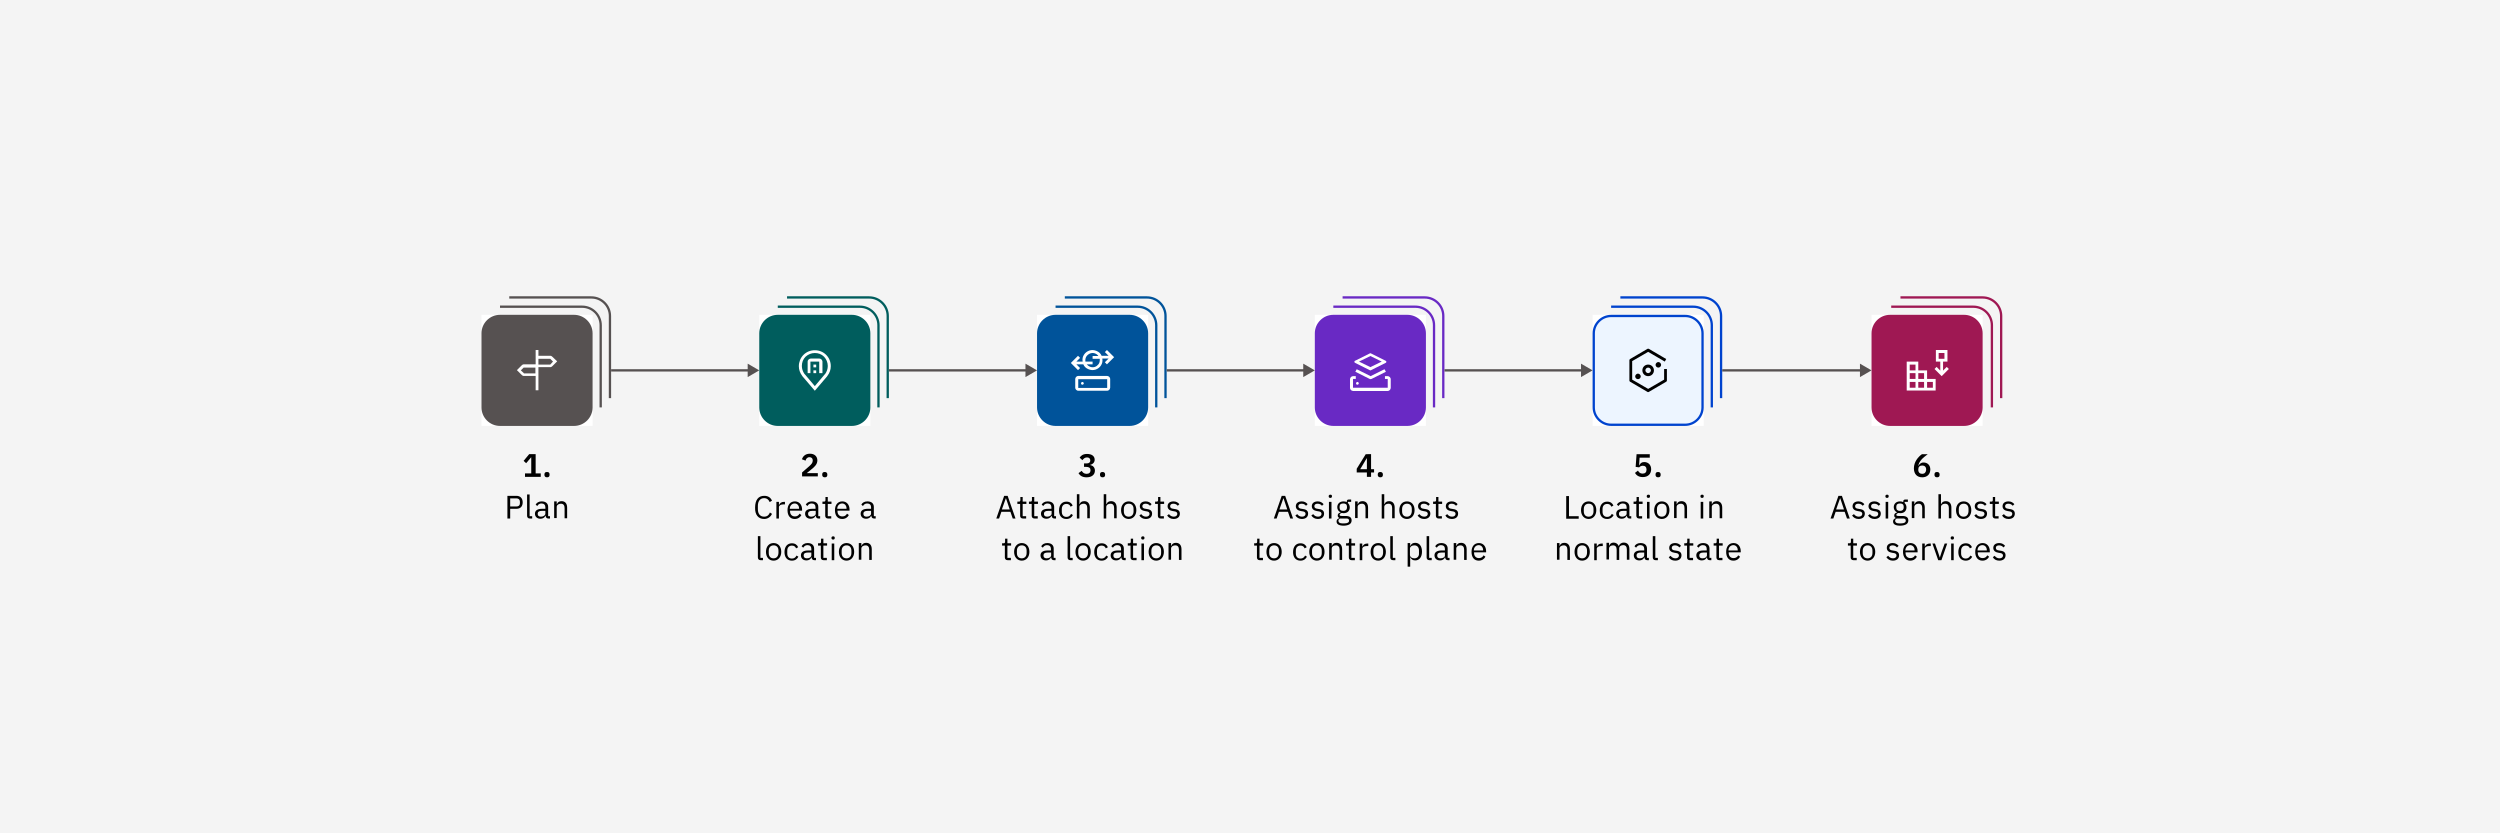 <?xml version="1.0" encoding="utf-8"?>
<!-- Generator: Adobe Illustrator 26.4.1, SVG Export Plug-In . SVG Version: 6.00 Build 0)  -->
<svg version="1.1" id="Layer_1" xmlns="http://www.w3.org/2000/svg" xmlns:xlink="http://www.w3.org/1999/xlink" x="0px" y="0px"
	 viewBox="0 0 1080 360" style="enable-background:new 0 0 1080 360;" xml:space="preserve">
<style type="text/css">
	.st0{fill:#F4F4F4;}
	.st1{fill:#FFFFFF;}
	.st2{fill:#565151;}
	.st3{fill:none;stroke:#565151;}
	.st4{fill:#005D5D;}
	.st5{fill:none;stroke:#005D5D;}
	.st6{fill:#00539A;}
	.st7{fill:none;stroke:#00539A;}
	.st8{fill:#6929C4;}
	.st9{fill:none;stroke:#6929C4;}
	.st10{fill:#9F1853;}
	.st11{fill:none;stroke:#9F1853;}
	.st12{fill:#EDF5FF;stroke:#0043CE;}
	.st13{fill:none;stroke:#0043CE;}
</style>
<rect class="st0" width="1080" height="360"/>
<rect x="208" y="136" class="st1" width="48" height="48"/>
<path class="st2" d="M216,136h32c4.4,0,8,3.6,8,8v32c0,4.4-3.6,8-8,8h-32c-4.4,0-8-3.6-8-8v-32C208,139.6,211.6,136,216,136z"/>
<path class="st1" d="M238.6,154.1c-0.1-0.1-0.3-0.2-0.4-0.3c-0.2-0.1-0.3-0.1-0.5-0.1h-5.1v-2.5h-1.2v6.2h-5.1c-0.2,0-0.3,0-0.5,0.1
	c-0.2,0.1-0.3,0.2-0.4,0.3l-2.1,2.1l2.1,2.1c0.1,0.1,0.3,0.2,0.4,0.3c0.2,0.1,0.3,0.1,0.5,0.1h5.1v6.2h1.2v-10h5.1
	c0.2,0,0.3,0,0.5-0.1c0.2-0.1,0.3-0.2,0.4-0.3l2.1-2.1L238.6,154.1z M226.3,161.2L225,160l1.2-1.2h5.1v2.5H226.3z M237.7,157.5h-5.1
	V155h5.1l1.2,1.2L237.7,157.5z"/>
<path d="M233.6,206v-1.5h-2.2v-8.3h-2.8l-2.4,2.9l1.1,1l2.1-2.5h0.1v6.9h-2.7v1.5H233.6z M236.3,206.2c0.8,0,1.1-0.4,1.1-1v-0.3
	c0-0.6-0.3-1-1.1-1c-0.8,0-1.1,0.4-1.1,1v0.3C235.2,205.7,235.5,206.2,236.3,206.2z"/>
<path d="M220.4,224v-4.2h2.7c1.8,0,2.7-1.1,2.7-2.8s-1-2.8-2.7-2.8h-3.9v9.8H220.4z M220.4,215.3h2.7c0.9,0,1.5,0.5,1.5,1.4v0.7
	c0,0.9-0.5,1.4-1.5,1.4h-2.7V215.3z M229.9,224v-1h-1.1v-9.4h-1.1v9.2c0,0.7,0.4,1.2,1.2,1.2H229.9z M237.6,224v-1h-0.8v-4
	c0-1.5-1-2.4-2.8-2.4c-1.3,0-2.2,0.6-2.6,1.4l0.7,0.6c0.4-0.7,1-1.1,1.8-1.1c1.1,0,1.7,0.6,1.7,1.6v0.7h-1.4c-2.1,0-3.1,0.8-3.1,2.1
	c0,1.3,0.9,2.2,2.4,2.2c1,0,1.8-0.5,2.1-1.3h0.1c0.1,0.7,0.4,1.2,1.2,1.2H237.6z M233.7,223.2c-0.9,0-1.4-0.4-1.4-1.1v-0.3
	c0-0.7,0.6-1.1,1.8-1.1h1.5v1.2C235.6,222.6,234.8,223.2,233.7,223.2z M240.5,224v-5c0-0.9,0.9-1.4,1.8-1.4c1.1,0,1.6,0.7,1.6,1.9
	v4.4h1.1v-4.6c0-1.8-0.9-2.8-2.4-2.8c-1.1,0-1.7,0.5-2,1.3h-0.1v-1.2h-1.1v7.2H240.5z"/>
<path class="st3" d="M216,132.5h35.5c4.4,0,8,3.6,8,8V176"/>
<path class="st3" d="M220,128.5h35.5c4.4,0,8,3.6,8,8V172"/>
<rect x="328" y="136" class="st1" width="48" height="48"/>
<path class="st4" d="M336,136h32c4.4,0,8,3.6,8,8v32c0,4.4-3.6,8-8,8h-32c-4.4,0-8-3.6-8-8v-32C328,139.6,331.6,136,336,136z"/>
<path class="st1" d="M352,168.8l-5.3-6.2c0,0-0.2-0.3-0.2-0.3c-0.9-1.2-1.4-2.6-1.4-4.1c0-1.8,0.7-3.6,2-4.9c1.3-1.3,3-2,4.9-2
	s3.6,0.7,4.9,2c1.3,1.3,2,3,2,4.9c0,1.5-0.5,2.9-1.4,4.1l0,0c0,0-0.2,0.2-0.2,0.3L352,168.8z M347.5,161.5c0,0,0.1,0.2,0.2,0.2
	l4.3,5.1l4.3-5.1c0,0,0.2-0.2,0.2-0.2c0.7-1,1.1-2.2,1.1-3.4c0-1.5-0.6-2.9-1.6-4c-1.1-1.1-2.5-1.6-4-1.6s-2.9,0.6-4,1.6
	c-1.1,1.1-1.6,2.5-1.6,4C346.4,159.3,346.8,160.5,347.5,161.5z"/>
<path class="st1" d="M355.1,161.2h-1.2v-5h-3.8v5h-1.2v-5c0-0.3,0.1-0.6,0.4-0.9c0.2-0.2,0.6-0.4,0.9-0.4h3.8c0.3,0,0.6,0.1,0.9,0.4
	c0.2,0.2,0.4,0.6,0.4,0.9V161.2z"/>
<path class="st1" d="M352.6,160h-1.2v1.2h1.2V160z"/>
<path class="st1" d="M352.6,157.5h-1.2v1.2h1.2V157.5z"/>
<path d="M353.3,204.4h-4.8l2.1-1.7c1.4-1.1,2.5-2.2,2.5-3.8c0-1.7-1.2-2.9-3.2-2.9c-2,0-3,1.1-3.5,2.4l1.6,0.6
	c0.2-0.8,0.7-1.5,1.7-1.5c0.8,0,1.4,0.5,1.4,1.3v0.2c0,0.9-0.5,1.5-1.5,2.4l-3.1,2.7v1.7h6.8V204.4z M356.3,206.2
	c0.8,0,1.1-0.4,1.1-1v-0.3c0-0.6-0.4-1-1.1-1c-0.8,0-1.1,0.4-1.1,1v0.3C355.2,205.7,355.5,206.2,356.3,206.2z"/>
<path d="M330.1,224.2c1.6,0,2.8-0.9,3.4-2.2l-0.9-0.6c-0.4,1.1-1.2,1.8-2.5,1.8c-1.7,0-2.7-1.2-2.7-3.2v-1.5c0-2,1-3.3,2.7-3.3
	c1.2,0,2,0.7,2.4,1.7l1-0.6c-0.6-1.4-1.7-2.1-3.4-2.1c-2.5,0-3.9,1.8-3.9,5.1C326.1,222.4,327.6,224.2,330.1,224.2z M336.5,224v-4.9
	c0-0.7,0.7-1.2,1.9-1.2h0.7v-1.1h-0.4c-1.2,0-1.8,0.6-2.1,1.3h-0.1v-1.3h-1.1v7.2H336.5z M343.3,224.2c1.4,0,2.4-0.7,2.9-1.7
	l-0.8-0.6c-0.4,0.8-1.1,1.2-2,1.2c-1.3,0-2.1-0.9-2.1-2.2v-0.3h5.2v-0.5c0-2-1.2-3.5-3.1-3.5c-2,0-3.2,1.5-3.2,3.8
	S341.3,224.2,343.3,224.2z M343.3,217.5c1.1,0,1.9,0.9,1.9,2.1v0.2h-4v-0.1C341.2,218.5,342.1,217.5,343.3,217.5z M354.3,224v-1
	h-0.8v-4c0-1.5-1-2.4-2.8-2.4c-1.3,0-2.2,0.6-2.6,1.4l0.7,0.6c0.4-0.7,1-1.1,1.8-1.1c1.1,0,1.7,0.6,1.7,1.6v0.7h-1.4
	c-2.1,0-3.1,0.8-3.1,2.1c0,1.3,0.9,2.2,2.4,2.2c1,0,1.8-0.5,2.1-1.3h0.1c0.1,0.7,0.4,1.2,1.2,1.2H354.3z M350.5,223.2
	c-0.9,0-1.4-0.4-1.4-1.1v-0.3c0-0.7,0.6-1.1,1.8-1.1h1.5v1.2C352.4,222.6,351.6,223.2,350.5,223.2z M359.1,224v-1h-1.5v-5.3h1.6v-1
	h-1.6v-2h-1v1.3c0,0.5-0.2,0.7-0.6,0.7h-0.7v1h1.2v5.1c0,0.7,0.4,1.2,1.2,1.2H359.1z M363.8,224.2c1.4,0,2.4-0.7,2.9-1.7l-0.8-0.6
	c-0.4,0.8-1.1,1.2-2,1.2c-1.3,0-2.1-0.9-2.1-2.2v-0.3h5.2v-0.5c0-2-1.2-3.5-3.1-3.5c-2,0-3.2,1.5-3.2,3.8S361.8,224.2,363.8,224.2z
	 M363.8,217.5c1.1,0,1.9,0.9,1.9,2.1v0.2h-4v-0.1C361.7,218.5,362.6,217.5,363.8,217.5z M378.3,224v-1h-0.8v-4c0-1.5-1-2.4-2.8-2.4
	c-1.3,0-2.2,0.6-2.6,1.4l0.7,0.6c0.4-0.7,1-1.1,1.8-1.1c1.1,0,1.7,0.6,1.7,1.6v0.7h-1.4c-2.1,0-3.1,0.8-3.1,2.1
	c0,1.3,0.9,2.2,2.4,2.2c1,0,1.8-0.5,2.1-1.3h0.1c0.1,0.7,0.4,1.2,1.2,1.2H378.3z M374.4,223.2c-0.9,0-1.4-0.4-1.4-1.1v-0.3
	c0-0.7,0.6-1.1,1.8-1.1h1.5v1.2C376.3,222.6,375.5,223.2,374.4,223.2z M329.6,242v-1h-1.1v-9.4h-1.1v9.2c0,0.7,0.4,1.2,1.2,1.2
	H329.6z M334.2,242.2c1.9,0,3.3-1.5,3.3-3.8s-1.3-3.8-3.3-3.8s-3.3,1.5-3.3,3.8S332.2,242.2,334.2,242.2z M334.2,241.2
	c-1.2,0-2.1-0.7-2.1-2.3v-1c0-1.5,0.9-2.3,2.1-2.3s2.1,0.7,2.1,2.3v1C336.2,240.4,335.4,241.2,334.2,241.2z M342.1,242.2
	c1.4,0,2.3-0.7,2.8-1.7l-0.8-0.5c-0.4,0.8-1,1.3-2,1.3c-1.3,0-2-0.9-2-2.2v-1.2c0-1.3,0.7-2.2,2-2.2c0.9,0,1.5,0.4,1.8,1.2l0.9-0.5
	c-0.4-1-1.3-1.7-2.7-1.7c-2,0-3.2,1.5-3.2,3.8S340.1,242.2,342.1,242.2z M352.5,242v-1h-0.8v-4c0-1.5-1-2.4-2.8-2.4
	c-1.3,0-2.2,0.6-2.6,1.4l0.7,0.6c0.4-0.7,1-1.1,1.8-1.1c1.1,0,1.7,0.6,1.7,1.6v0.7h-1.4c-2.1,0-3.1,0.8-3.1,2.1
	c0,1.3,0.9,2.2,2.4,2.2c1,0,1.8-0.5,2.1-1.3h0.1c0.1,0.7,0.4,1.2,1.2,1.2H352.5z M348.6,241.2c-0.9,0-1.4-0.4-1.4-1.1v-0.3
	c0-0.7,0.6-1.1,1.8-1.1h1.5v1.2C350.5,240.6,349.8,241.2,348.6,241.2z M357.2,242v-1h-1.5v-5.3h1.6v-1h-1.6v-2h-1v1.3
	c0,0.5-0.2,0.7-0.6,0.7h-0.7v1h1.2v5.1c0,0.7,0.4,1.2,1.2,1.2H357.2z M359.9,233.1c0.5,0,0.7-0.3,0.7-0.6v-0.2
	c0-0.4-0.2-0.6-0.7-0.6c-0.5,0-0.7,0.3-0.7,0.6v0.2C359.2,232.8,359.4,233.1,359.9,233.1z M359.3,242h1.1v-7.2h-1.1V242z
	 M365.7,242.2c1.9,0,3.3-1.5,3.3-3.8s-1.3-3.8-3.3-3.8c-1.9,0-3.3,1.5-3.3,3.8S363.8,242.2,365.7,242.2z M365.7,241.2
	c-1.2,0-2.1-0.7-2.1-2.3v-1c0-1.5,0.9-2.3,2.1-2.3c1.2,0,2.1,0.7,2.1,2.3v1C367.8,240.4,366.9,241.2,365.7,241.2z M372.1,242v-5
	c0-0.9,0.9-1.4,1.8-1.4c1.1,0,1.6,0.7,1.6,1.9v4.4h1.1v-4.6c0-1.8-0.9-2.8-2.4-2.8c-1.1,0-1.7,0.5-2,1.3h-0.1v-1.2H371v7.2H372.1z"
	/>
<path class="st5" d="M336,132.5h35.5c4.4,0,8,3.6,8,8V176"/>
<path class="st5" d="M340,128.5h35.5c4.4,0,8,3.6,8,8V172"/>
<rect x="448" y="136" class="st1" width="48" height="48"/>
<path class="st6" d="M456,136h32c4.4,0,8,3.6,8,8v32c0,4.4-3.6,8-8,8h-32c-4.4,0-8-3.6-8-8v-32C448,139.6,451.6,136,456,136z"/>
<path class="st1" d="M465.8,168.8h12.5c0.3,0,0.6-0.1,0.9-0.4c0.2-0.2,0.4-0.6,0.4-0.9v-3.8c0-0.3-0.1-0.6-0.4-0.9
	c-0.2-0.2-0.6-0.4-0.9-0.4h-12.5c-0.3,0-0.6,0.1-0.9,0.4c-0.2,0.2-0.4,0.6-0.4,0.9v3.8c0,0.3,0.1,0.6,0.4,0.9
	C465.1,168.6,465.4,168.8,465.8,168.8z M465.8,163.8h12.5v3.8h-12.5V163.8z"/>
<path class="st1" d="M467.6,166.2c0.3,0,0.6-0.3,0.6-0.6c0-0.3-0.3-0.6-0.6-0.6s-0.6,0.3-0.6,0.6C467,166,467.3,166.2,467.6,166.2z"
	/>
<path class="st1" d="M478.2,151.2l-0.9,0.9l1.6,1.6h-3c-0.4-1-1.2-1.7-2.2-2.1c-1-0.4-2-0.5-3-0.2c-1,0.3-1.9,1-2.4,1.8
	c-0.6,0.9-0.8,1.9-0.6,3H465l1.6-1.6l-0.9-0.9l-3.1,3.1l3.1,3.1l0.9-0.9l-1.6-1.6h3c0.4,1,1.2,1.7,2.2,2.1c1,0.4,2,0.5,3,0.2
	c1-0.3,1.9-1,2.4-1.8c0.6-0.9,0.8-1.9,0.6-3h2.7l-1.6,1.6l0.9,0.9l3.1-3.1L478.2,151.2z M475.1,155.6c0,0.7-0.2,1.3-0.6,1.8
	c-0.4,0.5-0.9,0.9-1.5,1.1c-0.6,0.2-1.3,0.2-1.9,0c-0.6-0.2-1.2-0.6-1.6-1.1h2.5v-1.2h-3.1c-0.1-0.7,0-1.4,0.3-2
	c0.3-0.6,0.9-1.1,1.5-1.4c0.6-0.3,1.4-0.4,2.1-0.2c0.7,0.2,1.3,0.6,1.7,1.2H472v1.2h3.1C475.1,155.2,475.1,155.4,475.1,155.6z"/>
<path d="M468.3,200.2v1.5h1c1.2,0,1.8,0.5,1.8,1.4v0.1c0,0.9-0.6,1.5-1.7,1.5c-1.1,0-1.7-0.6-2.1-1.3l-1.4,1c0.6,1,1.6,1.8,3.5,1.8
	c2.2,0,3.6-1.1,3.6-2.9c0-1.4-0.9-2.2-2-2.4v-0.1c1-0.2,1.9-1,1.9-2.2c0-1.6-1.3-2.5-3.3-2.5c-1.7,0-2.6,0.7-3.2,1.6l1.2,1.1
	c0.5-0.7,1.1-1.2,2-1.2c0.9,0,1.4,0.5,1.4,1.3v0.1c0,0.7-0.5,1.2-1.6,1.2H468.3z M476.3,206.2c0.8,0,1.1-0.4,1.1-1v-0.3
	c0-0.6-0.4-1-1.1-1c-0.8,0-1.1,0.4-1.1,1v0.3C475.2,205.7,475.5,206.2,476.3,206.2z"/>
<path d="M438.7,224l-3.4-9.8h-1.5l-3.4,9.8h1.2l1-2.9h3.9l1,2.9H438.7z M436.2,220.1h-3.4l1.7-4.8h0.1L436.2,220.1z M443.3,224v-1
	h-1.5v-5.3h1.6v-1h-1.6v-2h-1v1.3c0,0.5-0.2,0.7-0.6,0.7h-0.7v1h1.2v5.1c0,0.7,0.4,1.2,1.2,1.2H443.3z M448.3,224v-1h-1.5v-5.3h1.6
	v-1h-1.6v-2h-1v1.3c0,0.5-0.2,0.7-0.6,0.7h-0.7v1h1.2v5.1c0,0.7,0.4,1.2,1.2,1.2H448.3z M456.2,224v-1h-0.8v-4c0-1.5-1-2.4-2.8-2.4
	c-1.3,0-2.2,0.6-2.6,1.4l0.7,0.6c0.4-0.7,1-1.1,1.8-1.1c1.1,0,1.7,0.6,1.7,1.6v0.7h-1.4c-2.1,0-3.1,0.8-3.1,2.1
	c0,1.3,0.9,2.2,2.4,2.2c1,0,1.8-0.5,2.1-1.3h0.1c0.1,0.7,0.4,1.2,1.2,1.2H456.2z M452.4,223.2c-0.9,0-1.4-0.4-1.4-1.1v-0.3
	c0-0.7,0.6-1.1,1.8-1.1h1.5v1.2C454.3,222.6,453.5,223.2,452.4,223.2z M460.7,224.2c1.4,0,2.3-0.7,2.8-1.7l-0.8-0.5
	c-0.4,0.8-1,1.3-2,1.3c-1.3,0-2-0.9-2-2.2v-1.2c0-1.3,0.7-2.2,2-2.2c0.9,0,1.5,0.4,1.8,1.2l0.9-0.5c-0.4-1-1.3-1.7-2.7-1.7
	c-2,0-3.2,1.5-3.2,3.8S458.6,224.2,460.7,224.2z M465.2,224h1.1v-5c0-0.9,0.9-1.4,1.8-1.4c1.1,0,1.6,0.7,1.6,1.9v4.4h1.1v-4.6
	c0-1.8-0.9-2.8-2.4-2.8c-1.1,0-1.7,0.5-2,1.3h-0.1v-4.3h-1.1V224z M476.8,224h1.1v-5c0-0.9,0.9-1.4,1.8-1.4c1.1,0,1.6,0.7,1.6,1.9
	v4.4h1.1v-4.6c0-1.8-0.9-2.8-2.4-2.8c-1.1,0-1.7,0.5-2,1.3h-0.1v-4.3h-1.1V224z M487.6,224.2c1.9,0,3.3-1.5,3.3-3.8
	s-1.3-3.8-3.3-3.8c-1.9,0-3.3,1.5-3.3,3.8S485.7,224.2,487.6,224.2z M487.6,223.2c-1.2,0-2.1-0.7-2.1-2.3v-1c0-1.5,0.9-2.3,2.1-2.3
	c1.2,0,2.1,0.7,2.1,2.3v1C489.7,222.4,488.8,223.2,487.6,223.2z M495,224.2c1.7,0,2.7-0.9,2.7-2.3c0-1.1-0.6-1.8-2.2-2l-0.6-0.1
	c-0.9-0.1-1.4-0.4-1.4-1.1c0-0.7,0.5-1.1,1.4-1.1s1.5,0.4,1.9,0.9l0.7-0.7c-0.6-0.7-1.4-1.2-2.5-1.2c-1.5,0-2.6,0.7-2.6,2.1
	c0,1.3,1,1.9,2.3,2.1l0.6,0.1c1,0.1,1.3,0.6,1.3,1.1c0,0.7-0.6,1.2-1.5,1.2c-0.9,0-1.6-0.4-2.1-1.1l-0.8,0.6
	C492.8,223.6,493.7,224.2,495,224.2z M502.8,224v-1h-1.5v-5.3h1.6v-1h-1.6v-2h-1v1.3c0,0.5-0.2,0.7-0.6,0.7H499v1h1.2v5.1
	c0,0.7,0.4,1.2,1.2,1.2H502.8z M507,224.2c1.7,0,2.7-0.9,2.7-2.3c0-1.1-0.6-1.8-2.2-2l-0.6-0.1c-0.9-0.1-1.4-0.4-1.4-1.1
	c0-0.7,0.5-1.1,1.4-1.1c0.9,0,1.5,0.4,1.9,0.9l0.7-0.7c-0.6-0.7-1.4-1.2-2.5-1.2c-1.5,0-2.6,0.7-2.6,2.1c0,1.3,1,1.9,2.3,2.1
	l0.6,0.1c1,0.1,1.3,0.6,1.3,1.1c0,0.7-0.6,1.2-1.5,1.2c-0.9,0-1.6-0.4-2.1-1.1l-0.8,0.6C504.8,223.6,505.7,224.2,507,224.2z
	 M436.7,242v-1h-1.5v-5.3h1.6v-1h-1.6v-2h-1v1.3c0,0.5-0.2,0.7-0.6,0.7h-0.7v1h1.2v5.1c0,0.7,0.4,1.2,1.2,1.2H436.7z M441.4,242.2
	c1.9,0,3.3-1.5,3.3-3.8s-1.3-3.8-3.3-3.8c-1.9,0-3.3,1.5-3.3,3.8S439.5,242.2,441.4,242.2z M441.4,241.2c-1.2,0-2.1-0.7-2.1-2.3v-1
	c0-1.5,0.9-2.3,2.1-2.3c1.2,0,2.1,0.7,2.1,2.3v1C443.5,240.4,442.6,241.2,441.4,241.2z M456,242v-1h-0.8v-4c0-1.5-1-2.4-2.8-2.4
	c-1.3,0-2.2,0.6-2.6,1.4l0.7,0.6c0.4-0.7,1-1.1,1.8-1.1c1.1,0,1.7,0.6,1.7,1.6v0.7h-1.4c-2.1,0-3.1,0.8-3.1,2.1
	c0,1.3,0.9,2.2,2.4,2.2c1,0,1.8-0.5,2.1-1.3h0.1c0.1,0.7,0.4,1.2,1.2,1.2H456z M452.2,241.2c-0.9,0-1.4-0.4-1.4-1.1v-0.3
	c0-0.7,0.6-1.1,1.8-1.1h1.5v1.2C454.1,240.6,453.3,241.2,452.2,241.2z M463.4,242v-1h-1.1v-9.4h-1.1v9.2c0,0.7,0.4,1.2,1.2,1.2
	H463.4z M467.9,242.2c1.9,0,3.3-1.5,3.3-3.8s-1.3-3.8-3.3-3.8c-1.9,0-3.3,1.5-3.3,3.8S466,242.2,467.9,242.2z M467.9,241.2
	c-1.2,0-2.1-0.7-2.1-2.3v-1c0-1.5,0.9-2.3,2.1-2.3c1.2,0,2.1,0.7,2.1,2.3v1C470,240.4,469.1,241.2,467.9,241.2z M475.9,242.2
	c1.4,0,2.3-0.7,2.8-1.7l-0.8-0.5c-0.4,0.8-1.1,1.3-2,1.3c-1.3,0-2-0.9-2-2.2v-1.2c0-1.3,0.7-2.2,2-2.2c0.9,0,1.5,0.4,1.8,1.2
	l0.9-0.5c-0.4-1-1.3-1.7-2.7-1.7c-2,0-3.2,1.5-3.2,3.8S473.9,242.2,475.9,242.2z M486.3,242v-1h-0.8v-4c0-1.5-1-2.4-2.8-2.4
	c-1.3,0-2.2,0.6-2.6,1.4l0.7,0.6c0.4-0.7,1-1.1,1.8-1.1c1.1,0,1.7,0.6,1.7,1.6v0.7h-1.4c-2.1,0-3.1,0.8-3.1,2.1
	c0,1.3,0.9,2.2,2.4,2.2c1,0,1.8-0.5,2.1-1.3h0.1c0.1,0.7,0.4,1.2,1.2,1.2H486.3z M482.4,241.2c-0.9,0-1.4-0.4-1.4-1.1v-0.3
	c0-0.7,0.6-1.1,1.8-1.1h1.5v1.2C484.3,240.6,483.5,241.2,482.4,241.2z M491,242v-1h-1.5v-5.3h1.6v-1h-1.6v-2h-1v1.3
	c0,0.5-0.2,0.7-0.6,0.7h-0.7v1h1.2v5.1c0,0.7,0.4,1.2,1.2,1.2H491z M493.7,233.1c0.5,0,0.7-0.3,0.7-0.6v-0.2c0-0.4-0.2-0.6-0.7-0.6
	c-0.5,0-0.7,0.3-0.7,0.6v0.2C493,232.8,493.2,233.1,493.7,233.1z M493.1,242h1.1v-7.2h-1.1V242z M499.5,242.2c1.9,0,3.3-1.5,3.3-3.8
	s-1.3-3.8-3.3-3.8s-3.3,1.5-3.3,3.8S497.6,242.2,499.5,242.2z M499.5,241.2c-1.2,0-2.1-0.7-2.1-2.3v-1c0-1.5,0.9-2.3,2.1-2.3
	s2.1,0.7,2.1,2.3v1C501.6,240.4,500.7,241.2,499.5,241.2z M505.9,242v-5c0-0.9,0.9-1.4,1.8-1.4c1.1,0,1.6,0.7,1.6,1.9v4.4h1.1v-4.6
	c0-1.8-0.9-2.8-2.4-2.8c-1.1,0-1.7,0.5-2,1.3h-0.1v-1.2h-1.1v7.2H505.9z"/>
<path class="st7" d="M456,132.5h35.5c4.4,0,8,3.6,8,8V176"/>
<path class="st7" d="M460,128.5h35.5c4.4,0,8,3.6,8,8V172"/>
<rect x="568" y="136" class="st1" width="48" height="48"/>
<path class="st8" d="M576,136h32c4.4,0,8,3.6,8,8v32c0,4.4-3.6,8-8,8h-32c-4.4,0-8-3.6-8-8v-32C568,139.6,571.6,136,576,136z"/>
<path class="st1" d="M599.5,162.5h-1.2v1.2h1.2v3.8h-15v-3.8h1.2v-1.2h-1.2c-0.3,0-0.6,0.1-0.9,0.4c-0.2,0.2-0.4,0.6-0.4,0.9v3.8
	c0,0.3,0.1,0.6,0.4,0.9c0.2,0.2,0.6,0.4,0.9,0.4h15c0.3,0,0.6-0.1,0.9-0.4c0.2-0.2,0.4-0.6,0.4-0.9v-3.8c0-0.3-0.1-0.6-0.4-0.9
	C600.1,162.6,599.8,162.5,599.5,162.5z"/>
<path class="st1" d="M586.4,166.2c0.3,0,0.6-0.3,0.6-0.6s-0.3-0.6-0.6-0.6s-0.6,0.3-0.6,0.6S586,166.2,586.4,166.2z"/>
<path class="st1" d="M592,163.8c-0.1,0-0.2,0-0.3-0.1l-6.2-3.1l0.6-1.1l6,3l6-3l0.6,1.1l-6.2,3.1C592.2,163.7,592.1,163.8,592,163.8
	z"/>
<path class="st1" d="M592,160c-0.1,0-0.2,0-0.3-0.1l-6.2-3.1c-0.1-0.1-0.2-0.1-0.3-0.2c-0.1-0.1-0.1-0.2-0.1-0.3s0-0.2,0.1-0.3
	c0.1-0.1,0.1-0.2,0.3-0.2l6.2-3.1c0.1,0,0.2-0.1,0.3-0.1s0.2,0,0.3,0.1l6.2,3.1c0.1,0.1,0.2,0.1,0.3,0.2c0.1,0.1,0.1,0.2,0.1,0.3
	s0,0.2-0.1,0.3c-0.1,0.1-0.1,0.2-0.3,0.2l-6.2,3.1C592.2,160,592.1,160,592,160z M587.1,156.2l4.9,2.4l4.9-2.4l-4.9-2.4L587.1,156.2
	z"/>
<path d="M592.3,206v-1.9h1.3v-1.4h-1.3v-6.5H590l-3.9,6.3v1.6h4.4v1.9H592.3z M590.4,198h0.1v4.7h-2.9L590.4,198z M596.3,206.2
	c0.8,0,1.1-0.4,1.1-1v-0.3c0-0.6-0.4-1-1.1-1c-0.8,0-1.1,0.4-1.1,1v0.3C595.2,205.7,595.5,206.2,596.3,206.2z"/>
<path d="M558.6,224l-3.4-9.8h-1.5l-3.4,9.8h1.2l1-2.9h3.9l1,2.9H558.6z M556.1,220.1h-3.4l1.7-4.8h0.1L556.1,220.1z M562.4,224.2
	c1.7,0,2.7-0.9,2.7-2.3c0-1.1-0.6-1.8-2.2-2l-0.6-0.1c-0.9-0.1-1.4-0.4-1.4-1.1c0-0.7,0.5-1.1,1.4-1.1s1.5,0.4,1.9,0.9l0.7-0.7
	c-0.6-0.7-1.4-1.2-2.5-1.2c-1.5,0-2.6,0.7-2.6,2.1c0,1.3,1,1.9,2.3,2.1l0.6,0.1c1,0.1,1.3,0.6,1.3,1.1c0,0.7-0.6,1.2-1.5,1.2
	c-0.9,0-1.6-0.4-2.1-1.1l-0.8,0.6C560.2,223.6,561.1,224.2,562.4,224.2z M569.3,224.2c1.7,0,2.7-0.9,2.7-2.3c0-1.1-0.6-1.8-2.2-2
	l-0.6-0.1c-0.9-0.1-1.4-0.4-1.4-1.1c0-0.7,0.5-1.1,1.4-1.1s1.5,0.4,1.9,0.9l0.7-0.7c-0.6-0.7-1.4-1.2-2.5-1.2
	c-1.5,0-2.6,0.7-2.6,2.1c0,1.3,1,1.9,2.3,2.1l0.6,0.1c1,0.1,1.3,0.6,1.3,1.1c0,0.7-0.6,1.2-1.5,1.2c-0.9,0-1.6-0.4-2.1-1.1l-0.8,0.6
	C567.1,223.6,568,224.2,569.3,224.2z M574.7,215.1c0.5,0,0.7-0.3,0.7-0.6v-0.2c0-0.4-0.2-0.6-0.7-0.6c-0.5,0-0.7,0.3-0.7,0.6v0.2
	C574,214.8,574.2,215.1,574.7,215.1z M574.1,224h1.1v-7.2h-1.1V224z M583.9,224.8c0-1.2-0.8-1.9-2.6-1.9h-1.5
	c-0.7,0-1.1-0.1-1.1-0.5c0-0.4,0.5-0.7,1-0.8c0.2,0,0.5,0.1,0.7,0.1c1.7,0,2.7-1,2.7-2.5c0-0.8-0.3-1.4-0.8-1.9v-0.5h1.4v-1h-1.1
	c-0.6,0-0.8,0.4-0.8,1v0.1c-0.4-0.2-0.9-0.3-1.4-0.3c-1.6,0-2.7,1-2.7,2.5c0,1,0.5,1.8,1.4,2.2v0.1c-0.7,0.2-1.2,0.5-1.2,1.3
	c0,0.5,0.2,0.8,0.6,1v0.2c-0.7,0.2-1.1,0.6-1.1,1.4c0,1.1,0.9,1.8,3.2,1.8C582.7,227,583.9,226.3,583.9,224.8z M582.8,224.9
	c0,0.8-0.7,1.2-2,1.2h-1c-1.1,0-1.6-0.5-1.6-1.1c0-0.4,0.2-0.8,0.7-1h2.4C582.4,223.9,582.8,224.3,582.8,224.9z M580.3,220.7
	c-1,0-1.6-0.4-1.6-1.4v-0.4c0-1,0.6-1.4,1.6-1.4s1.6,0.4,1.6,1.4v0.4C581.9,220.2,581.3,220.7,580.3,220.7z M586.5,224v-5
	c0-0.9,0.9-1.4,1.8-1.4c1.1,0,1.6,0.7,1.6,1.9v4.4h1.1v-4.6c0-1.8-0.9-2.8-2.4-2.8c-1.1,0-1.7,0.5-2,1.3h-0.1v-1.2h-1.1v7.2H586.5z
	 M596.9,224h1.1v-5c0-0.9,0.9-1.4,1.8-1.4c1.1,0,1.6,0.7,1.6,1.9v4.4h1.1v-4.6c0-1.8-0.9-2.8-2.4-2.8c-1.1,0-1.7,0.5-2,1.3H598v-4.3
	h-1.1V224z M607.8,224.2c1.9,0,3.3-1.5,3.3-3.8s-1.3-3.8-3.3-3.8s-3.3,1.5-3.3,3.8S605.8,224.2,607.8,224.2z M607.8,223.2
	c-1.2,0-2.1-0.7-2.1-2.3v-1c0-1.5,0.9-2.3,2.1-2.3c1.2,0,2.1,0.7,2.1,2.3v1C609.8,222.4,609,223.2,607.8,223.2z M615.2,224.2
	c1.7,0,2.7-0.9,2.7-2.3c0-1.1-0.6-1.8-2.2-2l-0.6-0.1c-0.9-0.1-1.4-0.4-1.4-1.1c0-0.7,0.5-1.1,1.4-1.1c0.9,0,1.5,0.4,1.9,0.9
	l0.7-0.7c-0.6-0.7-1.4-1.2-2.5-1.2c-1.5,0-2.6,0.7-2.6,2.1c0,1.3,1,1.9,2.3,2.1l0.6,0.1c1,0.1,1.3,0.6,1.3,1.1
	c0,0.7-0.6,1.2-1.5,1.2c-0.9,0-1.6-0.4-2.1-1.1l-0.8,0.6C613,223.6,613.9,224.2,615.2,224.2z M622.9,224v-1h-1.5v-5.3h1.6v-1h-1.6
	v-2h-1v1.3c0,0.5-0.2,0.7-0.6,0.7h-0.7v1h1.2v5.1c0,0.7,0.4,1.2,1.2,1.2H622.9z M627.2,224.2c1.7,0,2.7-0.9,2.7-2.3
	c0-1.1-0.6-1.8-2.2-2l-0.6-0.1c-0.9-0.1-1.4-0.4-1.4-1.1c0-0.7,0.5-1.1,1.4-1.1s1.5,0.4,1.9,0.9l0.7-0.7c-0.6-0.7-1.4-1.2-2.5-1.2
	c-1.5,0-2.6,0.7-2.6,2.1c0,1.3,1,1.9,2.3,2.1l0.6,0.1c1,0.1,1.3,0.6,1.3,1.1c0,0.7-0.6,1.2-1.5,1.2c-0.9,0-1.6-0.4-2.1-1.1l-0.8,0.6
	C624.9,223.6,625.8,224.2,627.2,224.2z M545.6,242v-1h-1.5v-5.3h1.6v-1h-1.6v-2h-1v1.3c0,0.5-0.2,0.7-0.6,0.7h-0.7v1h1.2v5.1
	c0,0.7,0.4,1.2,1.2,1.2H545.6z M550.4,242.2c1.9,0,3.3-1.5,3.3-3.8s-1.3-3.8-3.3-3.8s-3.3,1.5-3.3,3.8S548.4,242.2,550.4,242.2z
	 M550.4,241.2c-1.2,0-2.1-0.7-2.1-2.3v-1c0-1.5,0.9-2.3,2.1-2.3c1.2,0,2.1,0.7,2.1,2.3v1C552.4,240.4,551.6,241.2,550.4,241.2z
	 M561.8,242.2c1.4,0,2.3-0.7,2.8-1.7l-0.8-0.5c-0.4,0.8-1,1.3-2,1.3c-1.3,0-2-0.9-2-2.2v-1.2c0-1.3,0.7-2.2,2-2.2
	c0.9,0,1.5,0.4,1.8,1.2l0.9-0.5c-0.4-1-1.3-1.7-2.7-1.7c-2,0-3.2,1.5-3.2,3.8S559.8,242.2,561.8,242.2z M568.9,242.2
	c1.9,0,3.3-1.5,3.3-3.8s-1.3-3.8-3.3-3.8s-3.3,1.5-3.3,3.8S567,242.2,568.9,242.2z M568.9,241.2c-1.2,0-2.1-0.7-2.1-2.3v-1
	c0-1.5,0.9-2.3,2.1-2.3c1.2,0,2.1,0.7,2.1,2.3v1C571,240.4,570.2,241.2,568.9,241.2z M575.3,242v-5c0-0.9,0.9-1.4,1.8-1.4
	c1.1,0,1.6,0.7,1.6,1.9v4.4h1.1v-4.6c0-1.8-0.9-2.8-2.4-2.8c-1.1,0-1.7,0.5-2,1.3h-0.1v-1.2h-1.1v7.2H575.3z M585.3,242v-1h-1.5
	v-5.3h1.6v-1h-1.6v-2h-1v1.3c0,0.5-0.2,0.7-0.6,0.7h-0.7v1h1.2v5.1c0,0.7,0.4,1.2,1.2,1.2H585.3z M588.5,242v-4.9
	c0-0.7,0.7-1.2,1.9-1.2h0.7v-1.1h-0.4c-1.2,0-1.8,0.6-2.1,1.3h-0.1v-1.3h-1.1v7.2H588.5z M595.4,242.2c1.9,0,3.3-1.5,3.3-3.8
	s-1.3-3.8-3.3-3.8s-3.3,1.5-3.3,3.8S593.4,242.2,595.4,242.2z M595.4,241.2c-1.2,0-2.1-0.7-2.1-2.3v-1c0-1.5,0.9-2.3,2.1-2.3
	s2.1,0.7,2.1,2.3v1C597.4,240.4,596.6,241.2,595.4,241.2z M602.8,242v-1h-1.1v-9.4h-1.1v9.2c0,0.7,0.4,1.2,1.2,1.2H602.8z
	 M608.1,244.8h1.1v-4h0.1c0.4,0.9,1.1,1.3,2.1,1.3c1.8,0,2.9-1.5,2.9-3.8s-1.1-3.8-2.9-3.8c-1,0-1.7,0.4-2.1,1.3h-0.1v-1.2h-1.1
	V244.8z M611,241.2c-1,0-1.9-0.5-1.9-1.5V237c0-0.8,0.8-1.4,1.9-1.4c1.3,0,2,0.9,2,2.2v1.2C613.1,240.3,612.3,241.2,611,241.2z
	 M618.5,242v-1h-1.1v-9.4h-1.1v9.2c0,0.7,0.4,1.2,1.2,1.2H618.5z M626.2,242v-1h-0.8v-4c0-1.5-1-2.4-2.8-2.4c-1.3,0-2.2,0.6-2.6,1.4
	l0.7,0.6c0.4-0.7,1-1.1,1.8-1.1c1.1,0,1.7,0.6,1.7,1.6v0.7h-1.4c-2.1,0-3.1,0.8-3.1,2.1c0,1.3,0.9,2.2,2.4,2.2c1,0,1.8-0.5,2.1-1.3
	h0.1c0.1,0.7,0.4,1.2,1.2,1.2H626.2z M622.3,241.2c-0.9,0-1.4-0.4-1.4-1.1v-0.3c0-0.7,0.6-1.1,1.8-1.1h1.5v1.2
	C624.3,240.6,623.5,241.2,622.3,241.2z M629.1,242v-5c0-0.9,0.9-1.4,1.8-1.4c1.1,0,1.6,0.7,1.6,1.9v4.4h1.1v-4.6
	c0-1.8-0.9-2.8-2.4-2.8c-1.1,0-1.7,0.5-2,1.3h-0.1v-1.2H628v7.2H629.1z M638.8,242.2c1.4,0,2.4-0.7,2.9-1.7l-0.8-0.6
	c-0.4,0.8-1.1,1.2-2,1.2c-1.3,0-2.1-0.9-2.1-2.2v-0.3h5.2v-0.5c0-2-1.2-3.5-3.1-3.5c-2,0-3.2,1.5-3.2,3.8S636.8,242.2,638.8,242.2z
	 M638.8,235.5c1.1,0,1.9,0.9,1.9,2.1v0.2h-4v-0.1C636.7,236.5,637.6,235.5,638.8,235.5z"/>
<path class="st9" d="M576,132.5h35.5c4.4,0,8,3.6,8,8V176"/>
<path class="st9" d="M580,128.5h35.5c4.4,0,8,3.6,8,8V172"/>
<rect x="808.5" y="136" class="st1" width="48" height="48"/>
<path class="st10" d="M816.5,136h32c4.4,0,8,3.6,8,8v32c0,4.4-3.6,8-8,8h-32c-4.4,0-8-3.6-8-8v-32C808.5,139.6,812.1,136,816.5,136z
	"/>
<path class="st1" d="M832.5,163.8V160h-3.8v-3.8h-5v12.5h12.5v-5H832.5z M831.2,161.2v2.5h-2.5v-2.5H831.2z M825,157.5h2.5v2.5H825
	V157.5z M827.5,161.2v2.5H825v-2.5H827.5z M825,167.5V165h2.5v2.5H825z M831.2,167.5h-2.5V165h2.5V167.5z M835,167.5h-2.5V165h2.5
	V167.5z"/>
<path class="st1" d="M841,158.5l-1.6,1.6v-3.9h1.9v-5h-5v5h1.9v3.9l-1.6-1.6l-0.9,0.9l3.1,3.1l3.1-3.1L841,158.5z M837.5,152.5h2.5
	v2.5h-2.5V152.5z"/>
<path d="M830.4,206.2c2.2,0,3.5-1.4,3.5-3.4c0-1.8-1.2-3-2.9-3c-1.2,0-1.8,0.7-2.2,1.4l-0.1,0c0.4-2,1.8-3.3,4.1-5h-2.5
	c-1.6,1.1-3.5,3.3-3.5,6.1C826.8,204.7,828.1,206.2,830.4,206.2z M830.4,204.7c-1,0-1.7-0.6-1.7-1.7v-0.2c0-1.1,0.6-1.7,1.7-1.7
	c1,0,1.7,0.6,1.7,1.7v0.2C832,204.1,831.4,204.7,830.4,204.7z M836.8,206.2c0.8,0,1.1-0.4,1.1-1v-0.3c0-0.6-0.4-1-1.1-1
	c-0.8,0-1.1,0.4-1.1,1v0.3C835.7,205.7,836,206.2,836.8,206.2z"/>
<path d="M799.1,224l-3.4-9.8h-1.5l-3.4,9.8h1.2l1-2.9h3.9l1,2.9H799.1z M796.6,220.1h-3.4l1.7-4.8h0.1L796.6,220.1z M802.9,224.2
	c1.7,0,2.7-0.9,2.7-2.3c0-1.1-0.6-1.8-2.2-2l-0.6-0.1c-0.9-0.1-1.4-0.4-1.4-1.1c0-0.7,0.5-1.1,1.4-1.1s1.5,0.4,1.9,0.9l0.7-0.7
	c-0.6-0.7-1.4-1.2-2.5-1.2c-1.5,0-2.6,0.7-2.6,2.1c0,1.3,1,1.9,2.3,2.1l0.6,0.1c1,0.1,1.3,0.6,1.3,1.1c0,0.7-0.6,1.2-1.5,1.2
	c-0.9,0-1.6-0.4-2.1-1.1l-0.8,0.6C800.7,223.6,801.6,224.2,802.9,224.2z M809.8,224.2c1.7,0,2.7-0.9,2.7-2.3c0-1.1-0.6-1.8-2.2-2
	l-0.6-0.1c-0.9-0.1-1.4-0.4-1.4-1.1c0-0.7,0.5-1.1,1.4-1.1s1.5,0.4,1.9,0.9l0.7-0.7c-0.6-0.7-1.4-1.2-2.5-1.2
	c-1.5,0-2.6,0.7-2.6,2.1c0,1.3,1,1.9,2.3,2.1l0.6,0.1c1,0.1,1.3,0.6,1.3,1.1c0,0.7-0.6,1.2-1.5,1.2c-0.9,0-1.6-0.4-2.1-1.1l-0.8,0.6
	C807.6,223.6,808.5,224.2,809.8,224.2z M815.2,215.1c0.5,0,0.7-0.3,0.7-0.6v-0.2c0-0.4-0.2-0.6-0.7-0.6c-0.5,0-0.7,0.3-0.7,0.6v0.2
	C814.5,214.8,814.7,215.1,815.2,215.1z M814.6,224h1.1v-7.2h-1.1V224z M824.4,224.8c0-1.2-0.8-1.9-2.6-1.9h-1.5
	c-0.7,0-1.1-0.1-1.1-0.5c0-0.4,0.5-0.7,1-0.8c0.2,0,0.5,0.1,0.7,0.1c1.7,0,2.7-1,2.7-2.5c0-0.8-0.3-1.4-0.8-1.9v-0.5h1.4v-1H823
	c-0.6,0-0.8,0.4-0.8,1v0.1c-0.4-0.2-0.9-0.3-1.4-0.3c-1.6,0-2.7,1-2.7,2.5c0,1,0.5,1.8,1.4,2.2v0.1c-0.7,0.2-1.2,0.5-1.2,1.3
	c0,0.5,0.2,0.8,0.6,1v0.2c-0.7,0.2-1.1,0.6-1.1,1.4c0,1.1,0.9,1.8,3.2,1.8C823.2,227,824.4,226.3,824.4,224.8z M823.3,224.9
	c0,0.8-0.7,1.2-2,1.2h-1c-1.1,0-1.6-0.5-1.6-1.1c0-0.4,0.2-0.8,0.7-1h2.4C822.9,223.9,823.3,224.3,823.3,224.9z M820.8,220.7
	c-1,0-1.6-0.4-1.6-1.4v-0.4c0-1,0.6-1.4,1.6-1.4s1.6,0.4,1.6,1.4v0.4C822.4,220.2,821.8,220.7,820.8,220.7z M827,224v-5
	c0-0.9,0.9-1.4,1.8-1.4c1.1,0,1.6,0.7,1.6,1.9v4.4h1.1v-4.6c0-1.8-0.9-2.8-2.4-2.8c-1.1,0-1.7,0.5-2,1.3H827v-1.2h-1.1v7.2H827z
	 M837.4,224h1.1v-5c0-0.9,0.9-1.4,1.8-1.4c1.1,0,1.6,0.7,1.6,1.9v4.4h1.1v-4.6c0-1.8-0.9-2.8-2.4-2.8c-1.1,0-1.7,0.5-2,1.3h-0.1
	v-4.3h-1.1V224z M848.3,224.2c1.9,0,3.3-1.5,3.3-3.8s-1.3-3.8-3.3-3.8s-3.3,1.5-3.3,3.8S846.3,224.2,848.3,224.2z M848.3,223.2
	c-1.2,0-2.1-0.7-2.1-2.3v-1c0-1.5,0.9-2.3,2.1-2.3c1.2,0,2.1,0.7,2.1,2.3v1C850.3,222.4,849.5,223.2,848.3,223.2z M855.7,224.2
	c1.7,0,2.7-0.9,2.7-2.3c0-1.1-0.6-1.8-2.2-2l-0.6-0.1c-0.9-0.1-1.4-0.4-1.4-1.1c0-0.7,0.5-1.1,1.4-1.1c0.9,0,1.5,0.4,1.9,0.9
	l0.7-0.7c-0.6-0.7-1.4-1.2-2.5-1.2c-1.5,0-2.6,0.7-2.6,2.1c0,1.3,1,1.9,2.3,2.1l0.6,0.1c1,0.1,1.3,0.6,1.3,1.1
	c0,0.7-0.6,1.2-1.5,1.2c-0.9,0-1.6-0.4-2.1-1.1l-0.8,0.6C853.5,223.6,854.4,224.2,855.7,224.2z M863.4,224v-1h-1.5v-5.3h1.6v-1h-1.6
	v-2h-1v1.3c0,0.5-0.2,0.7-0.6,0.7h-0.7v1h1.2v5.1c0,0.7,0.4,1.2,1.2,1.2H863.4z M867.7,224.2c1.7,0,2.7-0.9,2.7-2.3
	c0-1.1-0.6-1.8-2.2-2l-0.6-0.1c-0.9-0.1-1.4-0.4-1.4-1.1c0-0.7,0.5-1.1,1.4-1.1s1.5,0.4,1.9,0.9l0.7-0.7c-0.6-0.7-1.4-1.2-2.5-1.2
	c-1.5,0-2.6,0.7-2.6,2.1c0,1.3,1,1.9,2.3,2.1l0.6,0.1c1,0.1,1.3,0.6,1.3,1.1c0,0.7-0.6,1.2-1.5,1.2c-0.9,0-1.6-0.4-2.1-1.1l-0.8,0.6
	C865.4,223.6,866.3,224.2,867.7,224.2z M802.1,242v-1h-1.5v-5.3h1.6v-1h-1.6v-2h-1v1.3c0,0.5-0.2,0.7-0.6,0.7h-0.7v1h1.2v5.1
	c0,0.7,0.4,1.2,1.2,1.2H802.1z M806.8,242.2c1.9,0,3.3-1.5,3.3-3.8s-1.3-3.8-3.3-3.8s-3.3,1.5-3.3,3.8S804.9,242.2,806.8,242.2z
	 M806.8,241.2c-1.2,0-2.1-0.7-2.1-2.3v-1c0-1.5,0.9-2.3,2.1-2.3c1.2,0,2.1,0.7,2.1,2.3v1C808.9,240.4,808,241.2,806.8,241.2z
	 M817.7,242.2c1.7,0,2.7-0.9,2.7-2.3c0-1.1-0.6-1.8-2.2-2l-0.6-0.1c-0.9-0.1-1.4-0.4-1.4-1.1c0-0.7,0.5-1.1,1.4-1.1s1.5,0.4,1.9,0.9
	l0.7-0.7c-0.6-0.7-1.4-1.2-2.5-1.2c-1.5,0-2.6,0.7-2.6,2.1c0,1.3,1,1.9,2.3,2.1l0.6,0.1c1,0.1,1.3,0.6,1.3,1.1
	c0,0.7-0.6,1.2-1.5,1.2c-0.9,0-1.6-0.4-2.1-1.1l-0.8,0.6C815.5,241.6,816.4,242.2,817.7,242.2z M825.2,242.2c1.4,0,2.4-0.7,2.9-1.7
	l-0.8-0.6c-0.4,0.8-1.1,1.2-2,1.2c-1.3,0-2.1-0.9-2.1-2.2v-0.3h5.2v-0.5c0-2-1.2-3.5-3.1-3.5c-2,0-3.2,1.5-3.2,3.8
	S823.3,242.2,825.2,242.2z M825.2,235.5c1.1,0,1.9,0.9,1.9,2.1v0.2h-4v-0.1C823.2,236.5,824,235.5,825.2,235.5z M831.5,242v-4.9
	c0-0.7,0.7-1.2,1.9-1.2h0.7v-1.1h-0.4c-1.2,0-1.8,0.6-2.1,1.3h-0.1v-1.3h-1.1v7.2H831.5z M838.7,242l2.5-7.2h-1.1l-1.3,3.6l-0.8,2.5
	H838l-0.8-2.5l-1.3-3.6h-1.1l2.5,7.2H838.7z M843.4,233.1c0.5,0,0.7-0.3,0.7-0.6v-0.2c0-0.4-0.2-0.6-0.7-0.6c-0.5,0-0.7,0.3-0.7,0.6
	v0.2C842.7,232.8,842.9,233.1,843.4,233.1z M842.9,242h1.1v-7.2h-1.1V242z M849.2,242.2c1.4,0,2.3-0.7,2.8-1.7l-0.8-0.5
	c-0.4,0.8-1.1,1.3-2,1.3c-1.3,0-2-0.9-2-2.2v-1.2c0-1.3,0.7-2.2,2-2.2c0.9,0,1.5,0.4,1.8,1.2l0.9-0.5c-0.4-1-1.3-1.7-2.7-1.7
	c-2,0-3.2,1.5-3.2,3.8S847.2,242.2,849.2,242.2z M856.4,242.2c1.4,0,2.4-0.7,2.9-1.7l-0.8-0.6c-0.4,0.8-1.1,1.2-2,1.2
	c-1.3,0-2.1-0.9-2.1-2.2v-0.3h5.2v-0.5c0-2-1.2-3.5-3.1-3.5c-2,0-3.2,1.5-3.2,3.8S854.4,242.2,856.4,242.2z M856.4,235.5
	c1.1,0,1.9,0.9,1.9,2.1v0.2h-4v-0.1C854.3,236.5,855.1,235.5,856.4,235.5z M863.7,242.2c1.7,0,2.7-0.9,2.7-2.3c0-1.1-0.6-1.8-2.2-2
	l-0.6-0.1c-0.9-0.1-1.4-0.4-1.4-1.1c0-0.7,0.5-1.1,1.4-1.1c0.9,0,1.5,0.4,1.9,0.9l0.7-0.7c-0.6-0.7-1.4-1.2-2.5-1.2
	c-1.5,0-2.6,0.7-2.6,2.1c0,1.3,1,1.9,2.3,2.1l0.6,0.1c1,0.1,1.3,0.6,1.3,1.1c0,0.7-0.6,1.2-1.5,1.2c-0.9,0-1.6-0.4-2.1-1.1l-0.8,0.6
	C861.4,241.6,862.3,242.2,863.7,242.2z"/>
<path class="st11" d="M817,132.5h35.5c4.4,0,8,3.6,8,8V176"/>
<path class="st11" d="M821,128.5h35.5c4.4,0,8,3.6,8,8V172"/>
<rect x="688" y="136" class="st1" width="48" height="48"/>
<path class="st12" d="M696,136.5h32c4.1,0,7.5,3.4,7.5,7.5v32c0,4.1-3.4,7.5-7.5,7.5h-32c-4.1,0-7.5-3.4-7.5-7.5v-32
	C688.5,139.9,691.9,136.5,696,136.5z"/>
<path d="M707.6,163.8c0.7,0,1.2-0.6,1.2-1.2s-0.6-1.2-1.2-1.2s-1.2,0.6-1.2,1.2S706.9,163.8,707.6,163.8z"/>
<path d="M712,162.5c-1.4,0-2.5-1.1-2.5-2.5s1.1-2.5,2.5-2.5s2.5,1.1,2.5,2.5S713.4,162.5,712,162.5z M712,158.8
	c-0.7,0-1.2,0.6-1.2,1.2s0.6,1.2,1.2,1.2s1.2-0.6,1.2-1.2S712.7,158.8,712,158.8z"/>
<path d="M716.4,158.8c0.7,0,1.2-0.6,1.2-1.2s-0.6-1.2-1.2-1.2s-1.2,0.6-1.2,1.2S715.7,158.8,716.4,158.8z"/>
<path d="M712,169.4c-0.1,0-0.2,0-0.3-0.1l-7.5-4.4c-0.2-0.1-0.3-0.3-0.3-0.5v-8.8c0-0.2,0.1-0.4,0.3-0.5l7.5-4.4
	c0.2-0.1,0.4-0.1,0.6,0l7.5,4.4l-0.6,1.1L712,152l-6.9,4v8l6.9,4l6.9-4v-4.6h1.2v5c0,0.2-0.1,0.4-0.3,0.5l-7.5,4.4
	C712.2,169.3,712.1,169.4,712,169.4L712,169.4z"/>
<path d="M712.8,196.2h-5.8l-0.4,5.5l1.5,0.2c0.3-0.3,0.8-0.7,1.6-0.7c1,0,1.6,0.6,1.6,1.6v0.1c0,1.1-0.6,1.7-1.7,1.7
	c-1.1,0-1.6-0.6-2-1.3l-1.3,1c0.6,1,1.6,1.8,3.4,1.8c2.3,0,3.6-1.4,3.6-3.4c0-1.9-1.3-3.1-3-3.1c-1.2,0-1.7,0.6-2.1,1.4h-0.1
	l0.2-3.3h4.4V196.2z M716.3,206.2c0.8,0,1.1-0.4,1.1-1v-0.3c0-0.6-0.4-1-1.1-1c-0.8,0-1.1,0.4-1.1,1v0.3
	C715.2,205.7,715.5,206.2,716.3,206.2z"/>
<path d="M682,224v-1h-4.2v-8.7h-1.2v9.8H682z M686.3,224.2c1.9,0,3.3-1.5,3.3-3.8s-1.3-3.8-3.3-3.8s-3.3,1.5-3.3,3.8
	S684.4,224.2,686.3,224.2z M686.3,223.2c-1.2,0-2.1-0.7-2.1-2.3v-1c0-1.5,0.9-2.3,2.1-2.3c1.2,0,2.1,0.7,2.1,2.3v1
	C688.4,222.4,687.5,223.2,686.3,223.2z M694.3,224.2c1.4,0,2.3-0.7,2.8-1.7l-0.8-0.5c-0.4,0.8-1,1.3-2,1.3c-1.3,0-2-0.9-2-2.2v-1.2
	c0-1.3,0.7-2.2,2-2.2c0.9,0,1.5,0.4,1.8,1.2l0.9-0.5c-0.4-1-1.3-1.7-2.7-1.7c-2,0-3.2,1.5-3.2,3.8S692.2,224.2,694.3,224.2z
	 M704.7,224v-1h-0.8v-4c0-1.5-1-2.4-2.8-2.4c-1.3,0-2.2,0.6-2.6,1.4l0.7,0.6c0.4-0.7,1-1.1,1.8-1.1c1.1,0,1.7,0.6,1.7,1.6v0.7h-1.4
	c-2.1,0-3.1,0.8-3.1,2.1c0,1.3,0.9,2.2,2.4,2.2c1,0,1.8-0.5,2.1-1.3h0.1c0.1,0.7,0.4,1.2,1.2,1.2H704.7z M700.8,223.2
	c-0.9,0-1.4-0.4-1.4-1.1v-0.3c0-0.7,0.6-1.1,1.8-1.1h1.5v1.2C702.7,222.6,701.9,223.2,700.8,223.2z M709.4,224v-1H708v-5.3h1.6v-1
	H708v-2h-1v1.3c0,0.5-0.2,0.7-0.6,0.7h-0.7v1h1.2v5.1c0,0.7,0.4,1.2,1.2,1.2H709.4z M712.1,215.1c0.5,0,0.7-0.3,0.7-0.6v-0.2
	c0-0.4-0.2-0.6-0.7-0.6s-0.7,0.3-0.7,0.6v0.2C711.4,214.8,711.6,215.1,712.1,215.1z M711.5,224h1.1v-7.2h-1.1V224z M717.9,224.2
	c1.9,0,3.3-1.5,3.3-3.8s-1.3-3.8-3.3-3.8c-1.9,0-3.3,1.5-3.3,3.8S716,224.2,717.9,224.2z M717.9,223.2c-1.2,0-2.1-0.7-2.1-2.3v-1
	c0-1.5,0.9-2.3,2.1-2.3c1.2,0,2.1,0.7,2.1,2.3v1C719.9,222.4,719.1,223.2,717.9,223.2z M724.3,224v-5c0-0.9,0.9-1.4,1.8-1.4
	c1.1,0,1.6,0.7,1.6,1.9v4.4h1.1v-4.6c0-1.8-0.9-2.8-2.4-2.8c-1.1,0-1.7,0.5-2,1.3h-0.1v-1.2h-1.1v7.2H724.3z M735.3,215.1
	c0.5,0,0.7-0.3,0.7-0.6v-0.2c0-0.4-0.2-0.6-0.7-0.6c-0.5,0-0.7,0.3-0.7,0.6v0.2C734.6,214.8,734.8,215.1,735.3,215.1z M734.7,224
	h1.1v-7.2h-1.1V224z M739.5,224v-5c0-0.9,0.9-1.4,1.8-1.4c1.1,0,1.6,0.7,1.6,1.9v4.4h1.1v-4.6c0-1.8-0.9-2.8-2.4-2.8
	c-1.1,0-1.7,0.5-2,1.3h-0.1v-1.2h-1.1v7.2H739.5z M673.7,242v-5c0-0.9,0.9-1.4,1.8-1.4c1.1,0,1.6,0.7,1.6,1.9v4.4h1.1v-4.6
	c0-1.8-0.9-2.8-2.4-2.8c-1.1,0-1.7,0.5-2,1.3h-0.1v-1.2h-1.1v7.2H673.7z M683.5,242.2c1.9,0,3.3-1.5,3.3-3.8s-1.3-3.8-3.3-3.8
	s-3.3,1.5-3.3,3.8S681.5,242.2,683.5,242.2z M683.5,241.2c-1.2,0-2.1-0.7-2.1-2.3v-1c0-1.5,0.9-2.3,2.1-2.3c1.2,0,2.1,0.7,2.1,2.3v1
	C685.5,240.4,684.7,241.2,683.5,241.2z M689.8,242v-4.9c0-0.7,0.7-1.2,1.9-1.2h0.7v-1.1H692c-1.2,0-1.8,0.6-2.1,1.3h-0.1v-1.3h-1.1
	v7.2H689.8z M695.1,242v-5c0-0.9,0.8-1.4,1.7-1.4c1.1,0,1.6,0.7,1.6,1.9v4.4h1.1v-5c0-0.9,0.8-1.4,1.7-1.4c1.1,0,1.6,0.7,1.6,1.9
	v4.4h1.1v-4.6c0-1.8-0.9-2.8-2.4-2.8c-1.2,0-1.9,0.7-2.2,1.5h0c-0.4-1-1.3-1.5-2.2-1.5c-1.1,0-1.6,0.6-1.9,1.3h-0.1v-1.2H694v7.2
	H695.1z M712.3,242v-1h-0.8v-4c0-1.5-1-2.4-2.8-2.4c-1.3,0-2.2,0.6-2.6,1.4l0.7,0.6c0.4-0.7,1-1.1,1.8-1.1c1.1,0,1.7,0.6,1.7,1.6
	v0.7h-1.4c-2.1,0-3.1,0.8-3.1,2.1c0,1.3,0.9,2.2,2.4,2.2c1,0,1.8-0.5,2.1-1.3h0.1c0.1,0.7,0.4,1.2,1.2,1.2H712.3z M708.4,241.2
	c-0.9,0-1.4-0.4-1.4-1.1v-0.3c0-0.7,0.6-1.1,1.8-1.1h1.5v1.2C710.3,240.6,709.5,241.2,708.4,241.2z M716.2,242v-1h-1.1v-9.4H714v9.2
	c0,0.7,0.4,1.2,1.2,1.2H716.2z M723.7,242.2c1.7,0,2.7-0.9,2.7-2.3c0-1.1-0.6-1.8-2.2-2l-0.6-0.1c-0.9-0.1-1.4-0.4-1.4-1.1
	c0-0.7,0.5-1.1,1.4-1.1s1.5,0.4,1.9,0.9l0.7-0.7c-0.6-0.7-1.4-1.2-2.5-1.2c-1.5,0-2.6,0.7-2.6,2.1c0,1.3,1,1.9,2.3,2.1l0.6,0.1
	c1,0.1,1.3,0.6,1.3,1.1c0,0.7-0.6,1.2-1.5,1.2c-0.9,0-1.6-0.4-2.1-1.1l-0.8,0.6C721.4,241.6,722.3,242.2,723.7,242.2z M731.4,242v-1
	h-1.5v-5.3h1.6v-1h-1.6v-2h-1v1.3c0,0.5-0.2,0.7-0.6,0.7h-0.7v1h1.2v5.1c0,0.7,0.4,1.2,1.2,1.2H731.4z M739.3,242v-1h-0.8v-4
	c0-1.5-1-2.4-2.8-2.4c-1.3,0-2.2,0.6-2.6,1.4l0.7,0.6c0.4-0.7,1-1.1,1.8-1.1c1.1,0,1.7,0.6,1.7,1.6v0.7h-1.4c-2.1,0-3.1,0.8-3.1,2.1
	c0,1.3,0.9,2.2,2.4,2.2c1,0,1.8-0.5,2.1-1.3h0.1c0.1,0.7,0.4,1.2,1.2,1.2H739.3z M735.5,241.2c-0.9,0-1.4-0.4-1.4-1.1v-0.3
	c0-0.7,0.6-1.1,1.8-1.1h1.5v1.2C737.4,240.6,736.6,241.2,735.5,241.2z M744.1,242v-1h-1.5v-5.3h1.6v-1h-1.6v-2h-1v1.3
	c0,0.5-0.2,0.7-0.6,0.7h-0.7v1h1.2v5.1c0,0.7,0.4,1.2,1.2,1.2H744.1z M748.8,242.2c1.4,0,2.4-0.7,2.9-1.7l-0.8-0.6
	c-0.4,0.8-1.1,1.2-2,1.2c-1.3,0-2.1-0.9-2.1-2.2v-0.3h5.2v-0.5c0-2-1.2-3.5-3.1-3.5c-2,0-3.2,1.5-3.2,3.8S746.8,242.2,748.8,242.2z
	 M748.8,235.5c1.1,0,1.9,0.9,1.9,2.1v0.2h-4v-0.1C746.7,236.5,747.6,235.5,748.8,235.5z"/>
<path class="st13" d="M696,132.5h35.5c4.4,0,8,3.6,8,8V176"/>
<path class="st13" d="M700,128.5h35.5c4.4,0,8,3.6,8,8V172"/>
<path class="st2" d="M328,160l-5-2.9v5.8L328,160z M264,160.5h32v-1h-32V160.5z M296,160.5h27.5v-1H296V160.5z"/>
<path class="st2" d="M448,160l-5-2.9v5.8L448,160z M384,160.5h32v-1h-32V160.5z M416,160.5h27.5v-1H416V160.5z"/>
<path class="st2" d="M568,160l-5-2.9v5.8L568,160z M504,160.5h32v-1h-32V160.5z M536,160.5h27.5v-1H536V160.5z"/>
<path class="st2" d="M688,160l-5-2.9v5.8L688,160z M624,160.5h32v-1h-32V160.5z M656,160.5h27.5v-1H656V160.5z"/>
<path class="st2" d="M808.5,160l-5-2.9v5.8L808.5,160z M744,160.5h32v-1h-32V160.5z M776,160.5h28v-1h-28V160.5z"/>
</svg>
